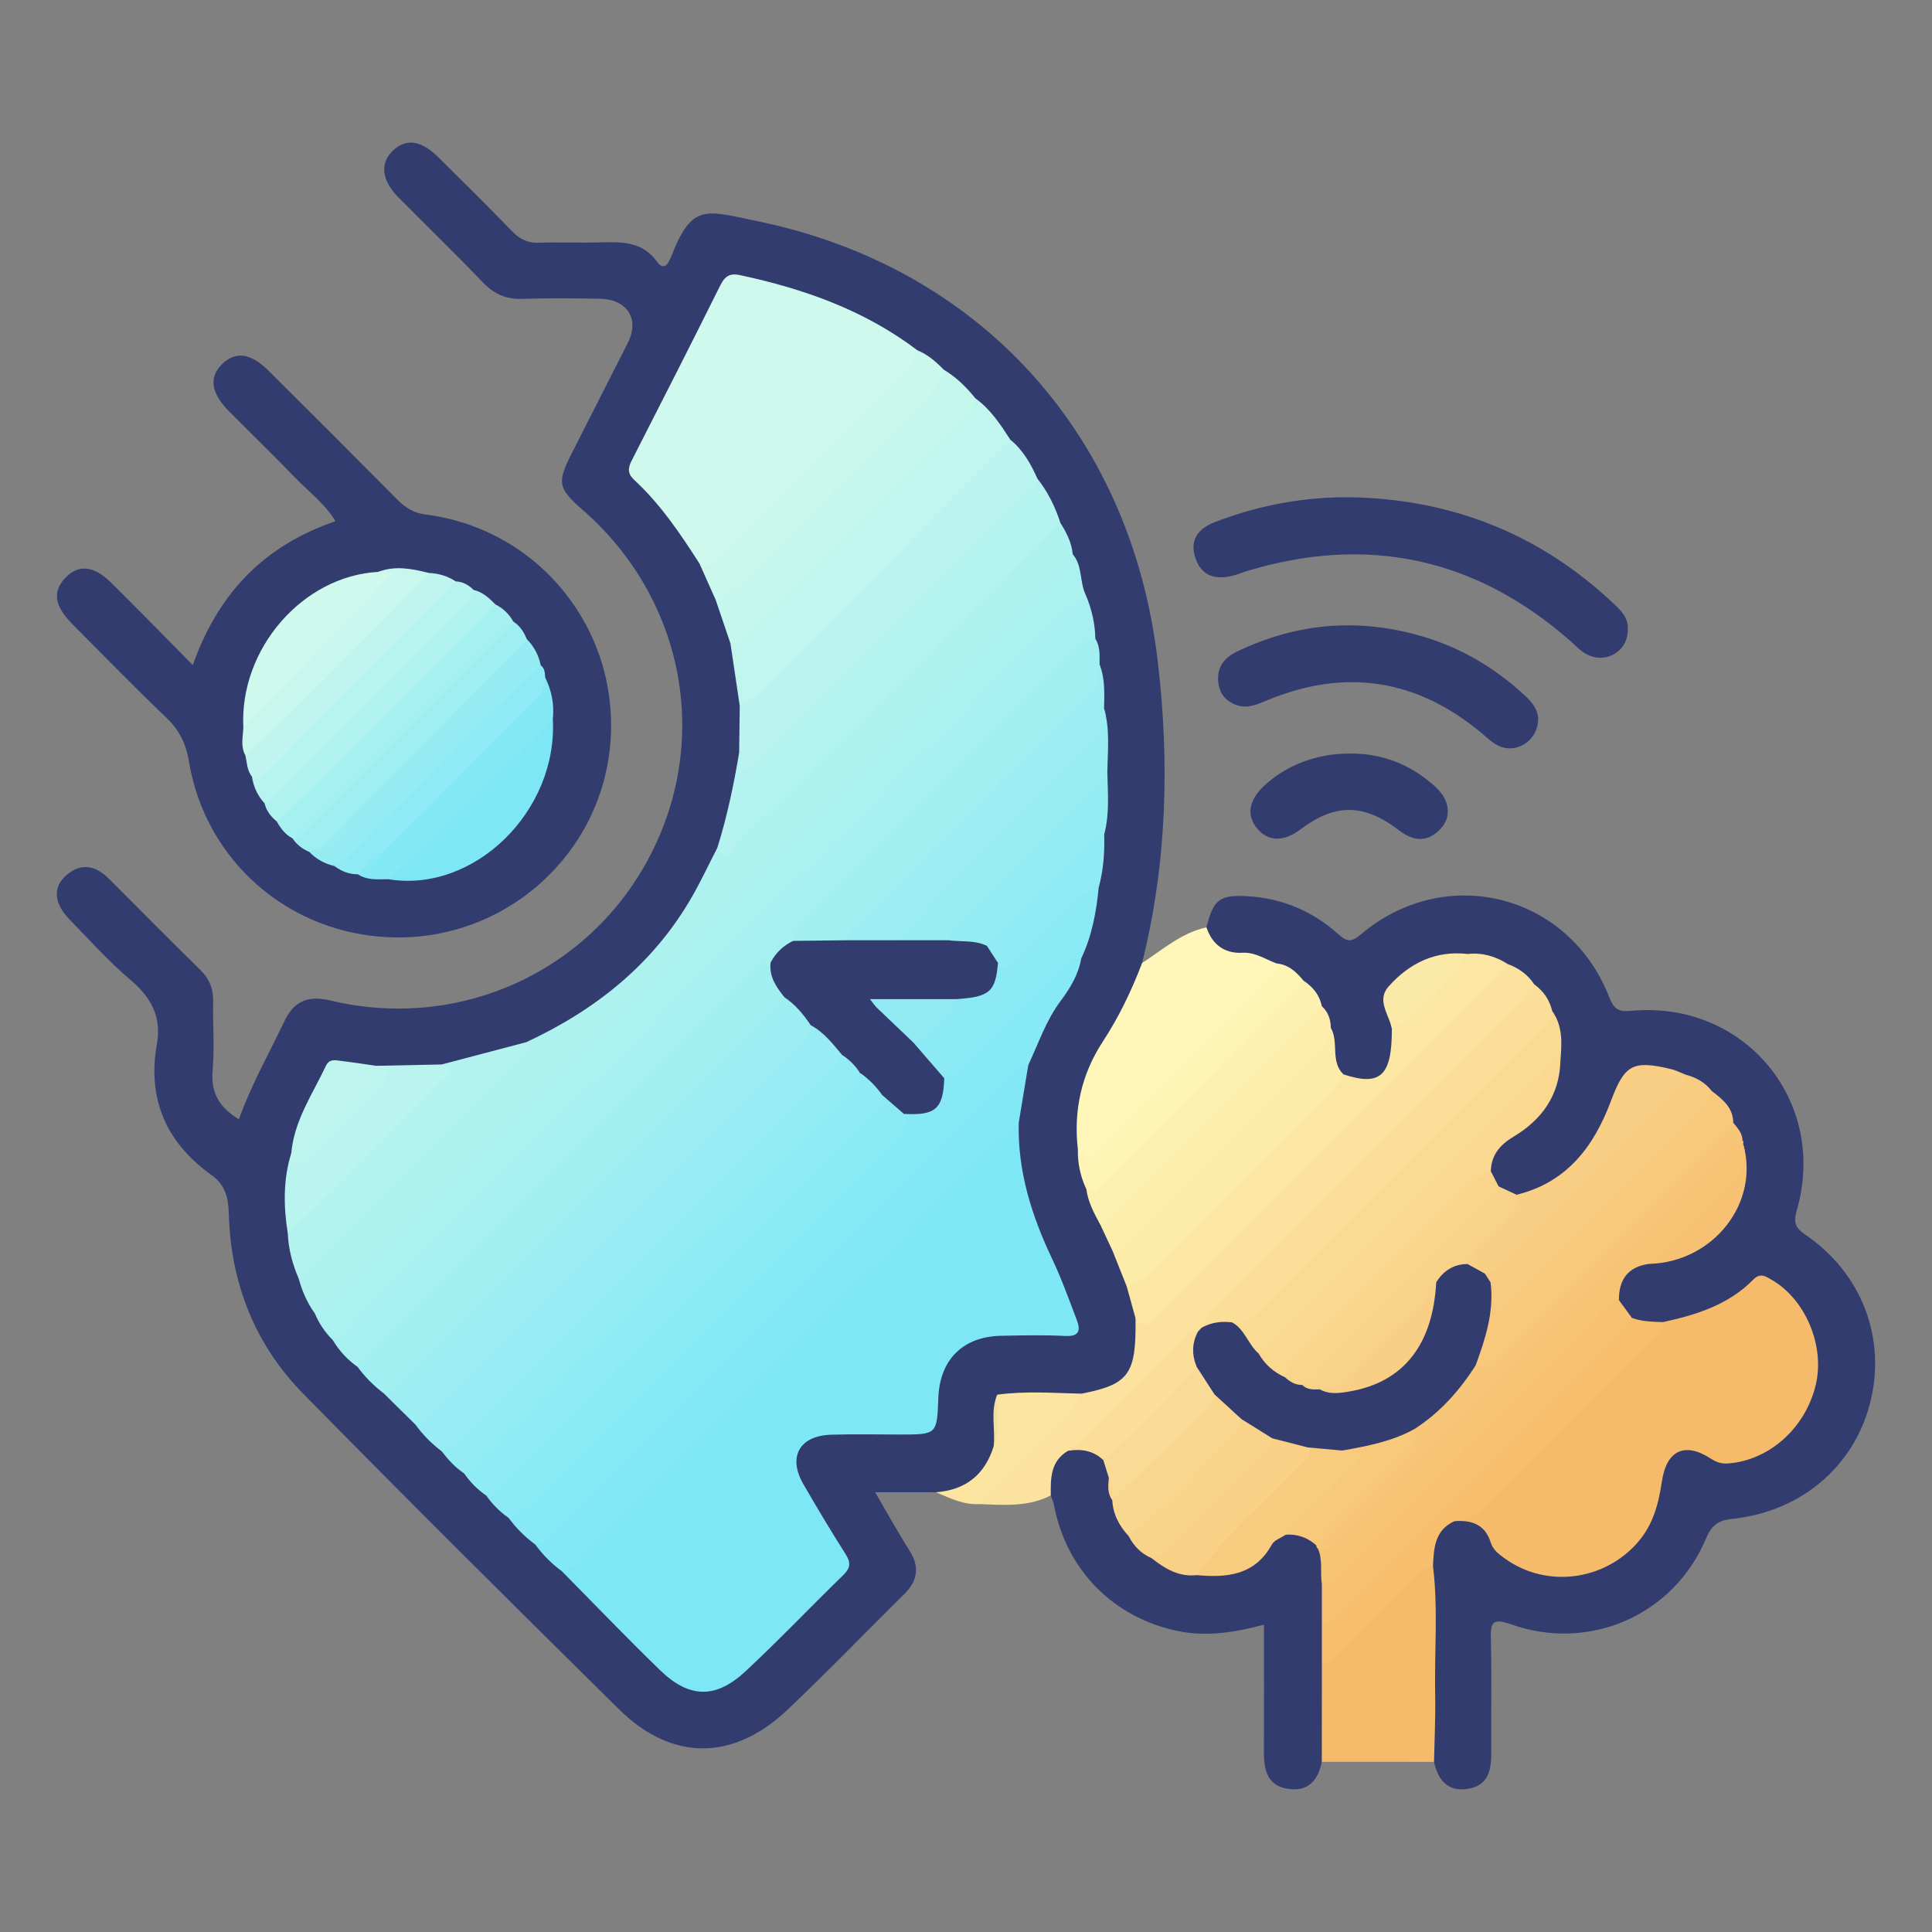 <?xml version="1.0" encoding="utf-8"?>
<!-- Generator: Adobe Illustrator 16.0.2, SVG Export Plug-In . SVG Version: 6.00 Build 0)  -->
<!DOCTYPE svg PUBLIC "-//W3C//DTD SVG 1.1 Tiny//EN" "http://www.w3.org/Graphics/SVG/1.1/DTD/svg11-tiny.dtd">
<svg version="1.1" baseProfile="tiny" id="Layer_1" xmlns="http://www.w3.org/2000/svg" xmlns:xlink="http://www.w3.org/1999/xlink"
	 x="0px" y="0px" width="85px" height="85px" viewBox="0 0 85 85" xml:space="preserve">
<rect x="0" y="0" width="85" height="85" fill="#808080" stroke="none"/>
<g>
	<path fill="#323C6E" d="M41.178,65.654c-0.837,0-1.673,0-2.675,0c0.54,0.923,1.001,1.763,1.513,2.57
		c0.461,0.728,0.352,1.334-0.241,1.918c-1.713,1.691-3.384,3.428-5.132,5.082c-2.394,2.267-5.093,2.268-7.422-0.033
		c-4.653-4.594-9.292-9.205-13.875-13.867c-2.133-2.17-3.197-4.871-3.278-7.918c-0.019-0.704-0.159-1.276-0.743-1.692
		c-2-1.432-2.858-3.337-2.421-5.79c0.207-1.164-0.238-2.025-1.139-2.789c-0.965-0.817-1.817-1.768-2.702-2.678
		c-0.695-0.716-0.751-1.428-0.139-1.955c0.672-0.578,1.307-0.406,1.892,0.182c1.332,1.337,2.659,2.677,4.007,3.998
		c0.404,0.397,0.565,0.841,0.555,1.393C9.36,45.084,9.44,46.098,9.354,47.1c-0.083,0.967,0.283,1.615,1.156,2.146
		c0.535-1.504,1.319-2.876,1.994-4.3c0.438-0.926,1.062-1.16,2.052-0.924c5.682,1.351,11.425-1.287,14.065-6.415
		c2.651-5.15,1.448-11.292-2.969-15.158c-1.104-0.967-1.156-1.204-0.505-2.49c0.82-1.622,1.648-3.241,2.47-4.863
		c0.537-1.057-0.014-1.935-1.242-1.954c-1.139-0.017-2.278-0.031-3.417,0.007c-0.707,0.023-1.229-0.221-1.717-0.729
		c-1.216-1.268-2.479-2.49-3.715-3.738c-0.73-0.737-0.818-1.489-0.258-2.037c0.586-0.573,1.249-0.487,2.031,0.288
		c1.087,1.076,2.176,2.149,3.238,3.249c0.344,0.356,0.697,0.519,1.195,0.499c0.877-0.035,1.757,0.01,2.635-0.016
		c0.96-0.028,1.897-0.057,2.543,0.855c0.217,0.307,0.425,0.229,0.556-0.105c0.011-0.03,0.036-0.055,0.047-0.085
		c0.931-2.407,1.5-2.078,3.836-1.594c9.76,2.022,16.391,9.355,17.577,19.276c0.539,4.503,0.422,8.951-0.68,13.36
		c0.064,1.103-0.479,2.011-1.059,2.846c-1.115,1.612-1.652,3.353-1.541,5.302c-0.037,0.59,0.188,1.127,0.326,1.684
		c0.148,0.538,0.398,1.038,0.598,1.559c0.176,0.428,0.418,0.823,0.58,1.258c0.191,0.533,0.422,1.051,0.637,1.573
		c0.182,0.481,0.314,0.978,0.384,1.487c0.021,0.359,0.037,0.717,0.019,1.074c-0.078,1.443-0.869,2.16-2.668,2.416
		c-1.092,0.086-2.19-0.079-3.274,0.109c-0.638,0.551-0.151,1.297-0.328,1.924C43.475,65.146,42.62,65.785,41.178,65.654z"/>
	<path fill="#323C6E" d="M53.079,40.799c0.308-1.228,0.575-1.44,1.821-1.368c1.514,0.088,2.844,0.659,3.967,1.658
		c0.385,0.343,0.572,0.388,0.998,0.027c3.723-3.156,9.136-1.8,10.924,2.728c0.193,0.492,0.359,0.689,0.952,0.631
		c4.981-0.484,8.685,3.948,7.317,8.746c-0.142,0.498-0.131,0.758,0.36,1.094c2.506,1.705,3.58,4.57,2.86,7.406
		c-0.711,2.797-3.038,4.789-6.074,5.104c-0.646,0.067-0.913,0.309-1.16,0.893c-1.419,3.345-5.121,4.97-8.568,3.745
		c-0.807-0.285-0.904-0.088-0.885,0.657c0.045,1.655,0.006,3.313,0.018,4.974c0.007,0.774-0.123,1.467-1.037,1.609
		c-0.887,0.138-1.303-0.396-1.481-1.188c-0.245-0.451-0.188-0.943-0.196-1.428c-0.037-2.329,0.072-4.66-0.063-6.99
		c-0.086-0.955,0.017-1.83,1.028-2.298c0.774-0.176,1.383,0.017,1.848,0.718c0.988,1.485,2.919,2.028,4.561,1.282
		c1.316-0.598,2.244-1.543,2.467-3.044c0.048-0.32,0.111-0.643,0.199-0.955c0.271-0.958,1.059-1.486,1.93-1.072
		c1.178,0.558,2.152,0.269,3.107-0.379c1.062-0.72,1.631-1.768,1.741-3.029c0.134-1.521-0.521-2.707-1.7-3.635
		c-0.338-0.266-0.64-0.252-0.964,0.02c-1.13,0.945-2.452,1.451-3.894,1.682c-0.479,0.067-0.936,0.012-1.356-0.24
		c-0.36-0.248-0.604-0.58-0.737-0.998c0.082-1.08,0.377-1.437,1.442-1.748c2.74-0.238,4.354-2.176,4.042-4.851
		c-0.031-0.084-0.061-0.17-0.089-0.254c-0.101-0.292-0.249-0.563-0.354-0.854c-0.148-0.545-0.508-0.942-0.92-1.303
		c-0.363-0.334-0.801-0.541-1.257-0.711c-0.338-0.113-0.679-0.213-1.03-0.269c-0.979-0.151-1.379,0.062-1.654,1.011
		c-0.502,1.719-1.528,3.032-2.967,4.055c-0.453,0.323-0.938,0.57-1.523,0.516c-0.363-0.038-0.661-0.217-0.936-0.447
		c-0.229-0.213-0.338-0.488-0.401-0.787c-0.033-0.768,0.362-1.258,0.989-1.648c1.193-0.744,1.965-1.773,2.01-3.24
		c0.02-0.659,0.008-1.314-0.254-1.936c-0.153-0.472-0.403-0.881-0.77-1.218c-0.354-0.392-0.738-0.744-1.252-0.919
		c-0.512-0.217-1.037-0.349-1.597-0.317c-0.761-0.042-1.485,0.073-2.163,0.438c-1.158,0.625-1.289,1.021-0.895,2.762
		c0.063,1.951-0.738,2.625-2.422,2.043c-0.744-0.498-0.521-1.322-0.688-2.018c-0.083-0.36-0.189-0.713-0.363-1.041
		c-0.186-0.439-0.424-0.844-0.796-1.155c-0.366-0.324-0.761-0.6-1.252-0.703c-0.532-0.245-1.114-0.288-1.675-0.424
		C53.611,41.966,52.971,41.706,53.079,40.799z"/>
	<path fill="#323C6E" d="M8.482,29.261c1.121-3.177,3.156-5.265,6.279-6.33c-0.476-0.783-1.187-1.303-1.782-1.921
		c-0.947-0.983-1.929-1.934-2.892-2.903c-0.813-0.816-0.91-1.521-0.302-2.1c0.59-0.563,1.25-0.474,2.034,0.306
		c1.89,1.881,3.777,3.766,5.654,5.66c0.354,0.357,0.717,0.596,1.247,0.663c4.956,0.628,8.51,5.005,8.139,9.989
		c-0.368,4.951-4.594,8.747-9.59,8.616c-4.499-0.117-8.226-3.319-8.958-7.747c-0.129-0.776-0.42-1.372-0.99-1.917
		c-1.412-1.347-2.774-2.745-4.148-4.13c-0.785-0.791-0.87-1.434-0.294-2.028c0.582-0.601,1.249-0.539,2.029,0.235
		C6.08,26.815,7.232,27.997,8.482,29.261z"/>
	<path fill="#323C6E" d="M58.154,77.512c-0.159,0.807-0.594,1.32-1.473,1.193c-0.896-0.128-1.076-0.803-1.074-1.586
		c0.008-1.848,0.002-3.694,0.002-5.641c-1.279,0.344-2.512,0.537-3.758,0.287c-2.851-0.576-4.928-2.68-5.473-5.518
		c-0.029-0.156-0.098-0.305-0.148-0.455c-0.438-0.947-0.27-1.462,0.693-2.12c0.622-0.147,1.203-0.122,1.672,0.394
		c0.19,0.244,0.299,0.523,0.354,0.826c0.046,0.312,0.007,0.633,0.106,0.94c0.029,0.083,0.055,0.167,0.08,0.253
		c0.129,0.52,0.391,0.973,0.7,1.4c0.229,0.428,0.579,0.734,1.001,0.964c0.568,0.397,1.191,0.624,1.893,0.604
		c1.235,0.096,2.332-0.125,3.063-1.269c0.157-0.245,0.457-0.356,0.75-0.425c0.574-0.094,1.062,0.068,1.47,0.484
		c0.07,0.084,0.129,0.18,0.176,0.279c0.252,0.525,0.181,1.094,0.217,1.646c0.009,0.572,0.004,1.145-0.004,1.717
		c0.039,0.596,0.005,1.191,0.005,1.787c0.052,1.041,0.018,2.082,0.019,3.121C58.428,76.789,58.424,77.186,58.154,77.512z"/>
	<path fill="#323C6E" d="M71.617,27.709c0.002,0.974-1.018,1.549-1.874,1.04c-0.247-0.147-0.449-0.371-0.669-0.563
		c-4.184-3.662-8.938-4.664-14.25-3.053c-0.188,0.057-0.366,0.139-0.555,0.188c-0.748,0.193-1.383,0.06-1.666-0.741
		c-0.283-0.798,0.096-1.32,0.832-1.604c2.149-0.832,4.389-1.202,6.687-1.075c4.142,0.229,7.758,1.74,10.796,4.588
		C71.275,26.823,71.654,27.147,71.617,27.709z"/>
	<path fill="#FBE29E" d="M46.999,63.824c-0.783,0.451-0.778,1.21-0.769,1.97c-0.998,0.513-2.07,0.42-3.138,0.38
		c-0.109-0.262,0.056-0.443,0.212-0.602c1.418-1.426,2.795-2.891,4.272-4.256c2.101-0.408,2.421-0.857,2.381-3.324
		c0.592,0.011,0.922-0.411,1.288-0.777c4.667-4.666,9.332-9.334,14.003-13.997c0.317-0.317,0.584-0.71,1.067-0.813
		c0.492,0.179,0.899,0.467,1.191,0.91c0.117,0.567-0.367,0.791-0.665,1.09c-4.228,4.248-8.468,8.482-12.706,12.719
		c-0.414,0.414-0.822,0.829-1.111,1.343c-0.086,0.113-0.19,0.203-0.312,0.275c-0.94,0.546-1.573,1.428-2.344,2.159
		c-0.795,0.758-1.595,1.518-2.317,2.344C47.755,63.586,47.416,63.749,46.999,63.824z"/>
	<path fill="#FEF7B9" d="M53.079,40.799c0.255,0.76,0.792,1.16,1.584,1.118c0.578-0.029,1.013,0.296,1.509,0.473
		c0.258,0.382-0.044,0.619-0.257,0.834c-2.465,2.5-4.947,4.982-7.447,7.446c-0.338,0.333-0.78,0.772-1.046-0.103
		c-0.199-1.709,0.161-3.314,1.096-4.739c0.715-1.093,1.267-2.249,1.729-3.458C51.152,41.781,51.979,41.04,53.079,40.799z"/>
	<path fill="#323C6E" d="M67.672,31.576c0.033,0.986-0.947,1.634-1.768,1.223c-0.282-0.143-0.521-0.383-0.77-0.588
		c-2.842-2.349-5.968-2.812-9.369-1.407c-0.428,0.175-0.842,0.377-1.311,0.232c-0.514-0.16-0.814-0.516-0.859-1.061
		c-0.05-0.633,0.264-1.035,0.816-1.302c2.695-1.3,5.472-1.508,8.329-0.624c1.64,0.507,3.071,1.373,4.331,2.536
		C67.395,30.881,67.645,31.203,67.672,31.576z"/>
	<path fill="#F6BB6A" d="M58.154,77.512c0.002-1.433,0.002-2.865,0.003-4.298c1.278-1.428,2.681-2.733,4.038-4.085
		c0.224-0.222,0.482-0.47,0.851-0.225c0.229,1.865,0.06,3.738,0.095,5.609c0.021,1-0.029,2.002-0.05,3.002
		C61.445,77.516,59.8,77.514,58.154,77.512z"/>
	<path fill="#323C6E" d="M59.328,33.154c1.466-0.027,2.736,0.475,3.814,1.453c0.655,0.595,0.738,1.343,0.215,1.881
		c-0.58,0.593-1.183,0.523-1.818,0.034c-1.537-1.179-2.813-1.176-4.323-0.033c-0.729,0.553-1.415,0.543-1.897-0.027
		c-0.487-0.579-0.387-1.241,0.287-1.879C56.561,33.678,57.912,33.159,59.328,33.154z"/>
	<path fill="#FBE5A1" d="M47.578,61.316c-0.523,1.07-1.521,1.721-2.293,2.566c-0.713,0.781-1.46,1.528-2.191,2.29
		c-0.699,0.048-1.301-0.26-1.916-0.519c1.305-0.096,2.149-0.771,2.539-2.018c0.189-0.75-0.097-1.531,0.157-2.275
		C45.105,61.193,46.343,61.286,47.578,61.316z"/>
	<path fill="#7EE7F6" d="M44.82,49.396c-0.053,2.131,0.568,4.09,1.47,5.99c0.416,0.877,0.746,1.797,1.09,2.703
		c0.17,0.449,0.095,0.717-0.506,0.688c-0.94-0.047-1.886-0.027-2.825-0.008c-1.688,0.033-2.706,1.053-2.767,2.742
		c-0.058,1.602-0.058,1.602-1.692,1.602c-1.006,0-2.015-0.023-3.021,0.008c-1.395,0.043-1.917,0.971-1.227,2.17
		c0.6,1.04,1.218,2.07,1.861,3.085c0.234,0.367,0.221,0.606-0.098,0.917c-1.443,1.404-2.833,2.866-4.306,4.238
		c-1.314,1.224-2.484,1.191-3.769-0.059c-1.466-1.423-2.881-2.898-4.318-4.353c2.363-2.412,4.769-4.782,7.155-7.173
		c3.949-3.955,7.9-7.907,11.859-11.852C44.034,49.794,44.268,49.33,44.82,49.396z"/>
	<path fill="#CEF9EC" d="M30.775,24.796c-0.843-1.313-1.711-2.607-2.865-3.674c-0.294-0.272-0.298-0.508-0.123-0.851
		c1.316-2.573,2.625-5.149,3.913-7.736c0.195-0.393,0.431-0.521,0.842-0.434c2.818,0.603,5.491,1.544,7.816,3.309
		c0.269,0.425-0.065,0.676-0.301,0.914c-2.762,2.787-5.536,5.563-8.327,8.324C31.476,24.902,31.175,25.29,30.775,24.796z"/>
	<path fill="#ABF1F0" d="M47.195,24.385c0.441,0.512,0.295,1.211,0.568,1.775c-0.119,0.434-0.463,0.7-0.759,0.997
		C36.634,37.53,26.264,47.902,15.882,58.266c-0.332,0.332-0.574,0.924-1.241,0.692c-0.34-0.342-0.609-0.731-0.792-1.179
		c0.073-0.42,0.397-0.661,0.67-0.936c10.42-10.424,20.843-20.846,31.267-31.267C46.223,25.141,46.676,24.723,47.195,24.385z"/>
	<path fill="#A6F0F1" d="M14.641,58.958c0.474-0.062,0.692-0.464,0.982-0.753c10.429-10.419,20.85-20.843,31.275-31.264
		c0.273-0.274,0.576-0.521,0.865-0.781c0.264,0.622,0.416,1.268,0.428,1.944c-4.033,4.069-8.102,8.105-12.146,12.162
		c-0.366,0.366-0.749,0.718-1.026,1.162c-0.319,0.392-0.675,0.75-1.07,1.067c-0.447,0.279-0.798,0.666-1.166,1.032
		C27.49,48.82,22.201,54.116,16.899,59.396c-0.322,0.322-0.556,0.844-1.163,0.744C15.286,59.825,14.922,59.43,14.641,58.958z"/>
	<path fill="#AEF2F0" d="M47.195,24.385c-0.111,0.706-0.807,0.885-1.223,1.303C35.562,36.134,25.13,46.559,14.701,56.984
		c-0.275,0.274-0.568,0.531-0.853,0.797c-0.333-0.463-0.556-0.977-0.705-1.522c0.128-0.389,0.446-0.629,0.718-0.901
		c2.79-2.795,5.585-5.582,8.372-8.381c0.338-0.338,0.747-0.629,0.904-1.117c3.07-1.426,5.618-3.45,7.32-6.428
		c0.399-0.699,0.741-1.431,1.11-2.148c0.557-0.024,0.831-0.472,1.167-0.807c4.279-4.269,8.547-8.547,12.833-12.81
		c0.297-0.295,0.515-0.794,1.091-0.653C46.924,23.435,47.148,23.875,47.195,24.385z"/>
	<path fill="#87E9F5" d="M47.57,42.168c-0.123,0.713-0.488,1.309-0.911,1.875c-0.64,0.855-0.97,1.863-1.418,2.813
		c-2.648,2.72-5.357,5.379-8.038,8.065c-4.124,4.134-8.253,8.265-12.395,12.382c-0.334,0.332-0.595,0.918-1.262,0.646
		c-0.452-0.331-0.843-0.723-1.173-1.174c3.092-3.145,6.232-6.242,9.347-9.365c2.36-2.367,4.72-4.732,7.095-7.088
		c0.419-0.413,0.782-0.85,0.991-1.404c0.855-0.141,1.509-0.502,1.621-1.466c1.676-1.581,3.264-3.252,4.918-4.855
		C46.67,42.281,46.979,41.781,47.57,42.168z"/>
	<path fill="#82E8F5" d="M23.547,67.949c0.488-0.018,0.714-0.42,1.003-0.708c6.566-6.558,13.125-13.12,19.691-19.677
		c0.288-0.287,0.511-0.694,1-0.709c-0.14,0.848-0.279,1.694-0.421,2.541c-0.264,0.238-0.537,0.467-0.789,0.717
		c-6.104,6.101-12.206,12.205-18.313,18.305c-0.29,0.289-0.517,0.688-1.005,0.703C24.263,68.791,23.874,68.4,23.547,67.949z"/>
	<path fill="#A2EFF1" d="M15.736,60.141c0.292-0.257,0.599-0.496,0.873-0.771c5.433-5.427,10.859-10.858,16.294-16.281
		c0.29-0.289,0.511-0.697,0.997-0.725c0.345,0.454,0.501,0.996,0.714,1.511c-0.019,0.479-0.381,0.736-0.673,1.029
		c-5.275,5.283-10.553,10.566-15.842,15.836c-0.317,0.314-0.583,0.845-1.202,0.574C16.457,60.977,16.063,60.591,15.736,60.141z"/>
	<path fill="#97EDF3" d="M19.438,63.854c-0.445-0.334-0.834-0.726-1.161-1.178c0.117-0.479,0.521-0.734,0.836-1.05
		c4.688-4.698,9.382-9.39,14.075-14.082c0.827-0.827,1.656-1.653,2.47-2.494c0.791,0.149,1.199,0.709,1.493,1.394
		c-0.038,0.471-0.4,0.727-0.693,1.021c-5.211,5.218-10.425,10.435-15.648,15.642C20.437,63.479,20.108,63.996,19.438,63.854z"/>
	<path fill="#9CEEF2" d="M35.669,45.109c0.004,0.334-0.238,0.52-0.443,0.725c-5.519,5.52-11.038,11.039-16.56,16.557
		c-0.113,0.111-0.258,0.191-0.388,0.287c-0.46-0.453-0.92-0.908-1.38-1.361c0.327-0.002,0.527-0.219,0.735-0.426
		c5.536-5.537,11.073-11.074,16.606-16.613c0.112-0.111,0.185-0.262,0.276-0.396C35.199,44.009,35.562,44.439,35.669,45.109z"/>
	<path fill="#B4F3EF" d="M46.656,23.012c-0.295,0.251-0.605,0.484-0.879,0.756c-4.453,4.447-8.898,8.902-13.372,13.33
		c-0.153,0.152-0.379,1.035-0.84,0.184c0.424-1.359,0.718-2.75,0.951-4.153c0.25,0.257,0.481,0.397,0.795,0.047
		c0.39-0.433,0.82-0.829,1.233-1.242c3.254-3.254,6.506-6.509,9.764-9.76c0.412-0.41,0.793-0.858,1.33-1.121
		C46.104,21.641,46.428,22.302,46.656,23.012z"/>
	<path fill="#8BEAF4" d="M39.769,49.01c0.289,0.393,0.045,0.639-0.223,0.905c-5.483,5.476-10.961,10.956-16.439,16.437
		c-0.207,0.205-0.402,0.43-0.732,0.426c-0.385-0.266-0.709-0.592-0.976-0.975c0.117-0.478,0.52-0.732,0.835-1.049
		c5.039-5.048,10.082-10.092,15.13-15.131c0.481-0.48,0.924-0.998,1.431-1.453C39.295,48.247,39.696,48.438,39.769,49.01z"/>
	<path fill="#B9F4EF" d="M45.639,21.054c-0.123,0.567-0.671,0.762-1.022,1.118c-3.732,3.765-7.485,7.508-11.24,11.25
		c-0.19,0.19-0.346,0.572-0.686,0.42c-0.265-0.118-0.101-0.474-0.172-0.714c0.009-0.696,0.018-1.393,0.027-2.088
		c0.438-0.612,1.042-1.061,1.565-1.588c3.084-3.104,6.183-6.194,9.281-9.286c0.316-0.316,0.59-0.699,1.063-0.819
		C45.009,19.804,45.354,20.408,45.639,21.054z"/>
	<path fill="#C0F6EE" d="M44.452,19.348c-3.08,3.106-6.146,6.225-9.248,9.308c-0.842,0.838-1.543,1.848-2.66,2.385
		c-0.136-0.91-0.271-1.82-0.407-2.729c3.57-3.617,7.179-7.196,10.773-10.789C43.576,18.002,44.016,18.673,44.452,19.348z"/>
	<path fill="#8FEBF4" d="M38.81,48.178c0,0.366-0.257,0.579-0.487,0.809c-5.488,5.486-10.975,10.977-16.466,16.461
		c-0.135,0.136-0.304,0.238-0.458,0.355c-0.387-0.264-0.711-0.592-0.978-0.977c0.118-0.479,0.522-0.733,0.838-1.049
		c4.682-4.692,9.372-9.379,14.06-14.066c0.827-0.827,1.656-1.65,2.463-2.499C38.406,47.232,38.721,47.585,38.81,48.178z"/>
	<path fill="#FCE6A3" d="M66.318,42.404c-2.102,2.122-4.196,4.25-6.305,6.366c-3.025,3.037-6.062,6.064-9.096,9.096
		c-0.281,0.281-0.555,0.742-0.96,0.127c-0.127-0.459-0.254-0.918-0.381-1.376c2.854-2.619,5.506-5.447,8.28-8.147
		c0.412-0.402,0.701-0.935,1.238-1.207c1.635,0.543,2.143,0.076,2.141-1.969c1.089-1.13,2.201-2.234,3.33-3.323
		C65.204,41.9,65.783,42.067,66.318,42.404z"/>
	<path fill="#93ECF3" d="M37.833,47.201c-0.001,0.324-0.208,0.529-0.417,0.738C31.857,53.496,26.3,59.055,20.74,64.607
		c-0.089,0.09-0.211,0.146-0.319,0.219c-0.389-0.264-0.705-0.598-0.982-0.973c0.358-0.158,0.678-0.365,0.96-0.646
		c5.412-5.421,10.829-10.834,16.241-16.254c0.158-0.157,0.276-0.354,0.413-0.533C37.542,46.45,37.804,46.709,37.833,47.201z"/>
	<path fill="#A2EFF2" d="M34.889,41.401c-0.007-0.416,0.319-0.621,0.566-0.869c3.952-3.957,7.906-7.912,11.863-11.864
		c0.25-0.249,0.459-0.566,0.873-0.564c0.224,0.352,0.182,0.747,0.185,1.134c0.207,0.621,0.022,1.067-0.456,1.541
		c-3.503,3.469-7.025,6.92-10.446,10.472c-0.137,0.142-0.274,0.276-0.47,0.334C36.287,41.666,35.56,41.847,34.889,41.401z"/>
	<path fill="#C6F7ED" d="M42.91,17.522c-0.002,0.407-0.307,0.626-0.555,0.875c-3.116,3.118-6.232,6.235-9.351,9.349
		c-0.247,0.247-0.455,0.566-0.867,0.564c-0.217-0.641-0.434-1.281-0.651-1.922c1.372-1.37,2.757-2.726,4.118-4.106
		c1.975-2.003,4.024-3.935,5.921-6.015C42.071,16.593,42.515,17.031,42.91,17.522z"/>
	<path fill="#9DEEF2" d="M37.232,41.372c-0.001-0.332,0.24-0.516,0.445-0.72c3.441-3.434,6.872-6.878,10.342-10.281
		c0.381-0.373,0.299-0.739,0.356-1.133c0.253,0.627,0.211,1.285,0.199,1.94c0.231,0.737-0.021,1.295-0.558,1.826
		c-2.656,2.625-5.289,5.275-7.931,7.913c-0.274,0.275-0.535,0.574-0.936,0.679C38.497,41.643,37.824,41.854,37.232,41.372z"/>
	<path fill="#B3F3EF" d="M23.137,45.857c0.368,0.254,0.095,0.445-0.077,0.617c-3.218,3.217-6.439,6.432-9.662,9.644
		c-0.066,0.063-0.169,0.094-0.254,0.14c-0.276-0.636-0.451-1.294-0.483-1.988c0.168-0.438,0.499-0.754,0.822-1.074
		c1.773-1.771,3.545-3.539,5.313-5.316c0.291-0.292,0.67-0.545,0.622-1.045C20.656,46.508,21.896,46.184,23.137,45.857z"/>
	<path fill="#FCEBA9" d="M59.098,47.262c-0.168,0.393-0.428,0.715-0.73,1.018c-2.484,2.474-4.96,4.955-7.438,7.432
		c-0.392,0.391-0.808,0.743-1.351,0.906c-0.208-0.521-0.415-1.04-0.622-1.563c2.508-2.607,5.107-5.123,7.652-7.695
		c0.679-0.687,1.395-1.338,1.94-2.141C58.916,45.85,58.52,46.688,59.098,47.262z"/>
	<path fill="#CAF8EC" d="M41.525,16.268c-0.083,0.511-0.425,0.852-0.771,1.198c-2.701,2.695-5.399,5.392-8.092,8.094
		c-0.347,0.349-0.711,0.657-1.176,0.83c-0.237-0.532-0.474-1.063-0.711-1.593c0.339,0.203,0.528-0.027,0.74-0.24
		c2.825-2.83,5.652-5.657,8.48-8.483c0.187-0.187,0.367-0.373,0.363-0.662C40.821,15.596,41.184,15.917,41.525,16.268z"/>
	<path fill="#FDEEAD" d="M58.55,45.218c-0.011,0.37-0.136,0.675-0.409,0.947c-2.851,2.835-5.688,5.678-8.529,8.521
		c-0.186,0.187-0.364,0.375-0.654,0.369c-0.184-0.393-0.368-0.785-0.551-1.179c0.074-0.416,0.396-0.657,0.668-0.931
		c2.629-2.635,5.261-5.268,7.896-7.895c0.338-0.337,0.645-0.742,1.182-0.787C58.432,44.521,58.546,44.846,58.55,45.218z"/>
	<path fill="#98EDF3" d="M39.379,41.372c2.835-2.861,5.659-5.734,8.516-8.575c0.477-0.474,0.746-0.956,0.681-1.619
		c0.267,0.922,0.155,1.863,0.143,2.799c-0.104,0.295-0.091,0.613-0.36,0.872c-2.25,2.159-4.455,4.363-6.616,6.612
		c-0.066,0.069-0.169,0.095-0.262,0.129C40.764,41.655,40.034,41.867,39.379,41.372z"/>
	<path fill="#8CEAF4" d="M47.57,42.168c-0.494-0.072-0.758,0.281-1.053,0.576c-1.373,1.372-2.742,2.747-4.12,4.111
		c-0.246,0.244-0.443,0.576-0.854,0.584c-0.673-0.35-1.277-0.762-1.425-1.584c0.714-0.639,1.336-1.369,2.01-2.047
		c0.877-0.093,1.456-0.537,1.667-1.414c0.296-0.021,0.531-0.094,0.763-0.34c0.814-0.875,1.662-1.723,2.535-2.541
		c0.334-0.312,0.665-0.755,1.245-0.469C48.236,40.124,48.039,41.18,47.57,42.168z"/>
	<path fill="#FDF1B1" d="M58.152,44.264c-2.965,2.94-5.93,5.883-8.896,8.82c-0.275,0.271-0.566,0.527-0.852,0.792
		c-0.264-0.493-0.533-0.983-0.607-1.551c1.26-0.974,2.293-2.181,3.422-3.29c1.752-1.721,3.477-3.473,5.219-5.204
		c0.27-0.269,0.494-0.608,0.908-0.69C57.754,43.414,58.055,43.768,58.152,44.264z"/>
	<path fill="#FEF4B5" d="M57.346,43.141c-1.793,1.826-3.584,3.657-5.383,5.479c-1.117,1.133-2.242,2.255-3.376,3.372
		c-0.21,0.205-0.372,0.589-0.789,0.333c-0.264-0.556-0.39-1.14-0.376-1.755c0.193,0.199,0.34,0.5,0.684,0.156
		c2.662-2.689,5.332-5.371,7.996-8.06c0.058-0.059,0.049-0.183,0.07-0.277C56.691,42.437,57.034,42.764,57.346,43.141z"/>
	<path fill="#B9F4EF" d="M19.417,46.833c0.786,0.292,0.153,0.579-0.04,0.774c-1.733,1.762-3.485,3.506-5.237,5.25
		c-0.482,0.48-0.985,0.94-1.479,1.412c-0.186-1.189-0.21-2.373,0.154-3.537c0.359,0.187,0.6-0.004,0.84-0.246
		c0.88-0.889,1.752-1.786,2.659-2.646c0.313-0.297,0.287-0.604,0.228-0.949C17.5,46.87,18.458,46.852,19.417,46.833z"/>
	<path fill="#94ECF3" d="M41.723,41.372c-0.001-0.331,0.239-0.515,0.443-0.717c2.04-2.023,4.074-4.053,6.133-6.054
		c0.2-0.194,0.208-0.467,0.419-0.623c0.021,0.915,0.103,1.832-0.138,2.733c-1.521,1.56-3.104,3.06-4.602,4.644
		c-0.181,0.191-0.36,0.377-0.647,0.396C42.787,41.656,42.192,41.778,41.723,41.372z"/>
	<path fill="#90EBF4" d="M43.418,41.612c1.477-1.497,2.952-2.995,4.43-4.492c0.202-0.208,0.397-0.436,0.732-0.411
		c0.025,0.79-0.033,1.57-0.24,2.335c-0.63,0.072-1,0.535-1.406,0.94c-0.771,0.77-1.543,1.54-2.313,2.314
		c-0.227,0.227-0.434,0.536-0.715,0.064C43.521,42.258,43.398,41.981,43.418,41.612z"/>
	<path fill="#BEF5EE" d="M16.542,46.891c0.434,0.193,0.714,0.365,0.203,0.85c-1.123,1.059-2.197,2.172-3.286,3.267
		c-0.453,0.456-0.639,0.315-0.644-0.272c0.125-1.432,0.934-2.594,1.523-3.842c0.153-0.324,0.42-0.248,0.667-0.218
		C15.518,46.736,16.029,46.816,16.542,46.891z"/>
	<path fill="#F2E0A3" d="M43.874,61.363c-0.08,0.755,0.181,1.535-0.157,2.273C43.805,62.881,43.559,62.104,43.874,61.363z"/>
	<path fill="#F6BB6A" d="M73.16,58.167c1.477-0.317,2.895-0.765,3.988-1.88c0.287-0.291,0.516-0.143,0.773,0.004
		c1.506,0.854,2.376,2.909,1.965,4.637c-0.457,1.913-2.066,3.34-3.887,3.459c-0.271,0.016-0.482-0.056-0.721-0.209
		c-1.151-0.75-1.959-0.378-2.163,1.006c-0.146,0.98-0.384,1.897-1.06,2.672c-1.479,1.697-4.011,2.021-5.826,0.727
		c-0.269-0.191-0.539-0.387-0.64-0.71c-0.249-0.808-0.846-1.003-1.599-0.949C67.396,64.365,70.043,61.021,73.16,58.167z"/>
	<path fill="#FBDF99" d="M52.868,58.418c0.123-0.498,0.478-0.831,0.821-1.176c4.354-4.352,8.707-8.703,13.057-13.059
		c0.271-0.272,0.51-0.58,0.764-0.869c0.4,0.293,0.665,0.68,0.78,1.164c0.204,0.459-0.104,0.74-0.374,1.01
		c-4.116,4.131-8.241,8.255-12.368,12.377c-0.392,0.394-0.851,0.576-1.396,0.564C53.725,58.384,53.294,58.633,52.868,58.418z"/>
	<path fill="#F7C476" d="M58.157,69.693c-0.083-0.516,0.049-1.057-0.173-1.557c1.574-1.363,2.984-2.893,4.459-4.359
		c4.35-4.334,8.683-8.686,13.035-13.016c0.313-0.31,0.558-0.867,1.186-0.588c0.042,0.043,0.052,0.092,0.025,0.146
		c0.242,0.889,0.033,1.572-0.713,2.199c-0.906,0.765-1.718,1.647-2.529,2.521c-0.248,0.266-0.5,0.494-0.867,0.563
		c-0.938,0.117-1.359,0.672-1.354,1.594c-3.998,4.041-8.028,8.049-12.057,12.061C58.9,69.527,58.613,69.831,58.157,69.693z"/>
	<path fill="#FADB94" d="M54.214,58.182c0.496,0.067,0.851-0.148,1.195-0.496c4.122-4.142,8.258-8.27,12.389-12.401
		c0.229-0.228,0.49-0.437,0.492-0.804c0.476,0.666,0.424,1.422,0.362,2.18c-2.656,2.771-5.416,5.439-8.118,8.168
		c-1.374,1.386-2.757,2.764-4.144,4.138c-0.295,0.292-0.548,0.66-1.022,0.693C54.732,59.361,54.432,58.805,54.214,58.182z"/>
	<path fill="#F6BE6D" d="M73.16,58.167c-0.003,0.455-0.371,0.669-0.639,0.938c-2.205,2.213-4.42,4.416-6.621,6.631
		c-0.547,0.552-1.063,1.125-1.906,1.187c-0.875,0.394-0.913,1.188-0.948,1.981c-0.407,0.004-0.624,0.311-0.874,0.558
		c-1.056,1.052-2.105,2.11-3.164,3.158c-0.246,0.243-0.441,0.577-0.851,0.595c0-0.586,0-1.172,0-1.758
		c0.913-1.061,1.946-2.002,2.933-2.992c3.232-3.248,6.477-6.486,9.723-9.721c0.293-0.293,0.535-0.667,0.981-0.766
		C72.234,58.148,72.697,58.148,73.16,58.167z"/>
	<path fill="#F7C172" d="M71.794,57.979c-0.211,0.244-0.407,0.504-0.634,0.731c-4.023,4.028-8.051,8.058-12.082,12.079
		c-0.268,0.268-0.475,0.641-0.921,0.667c0-0.587,0-1.175,0-1.763c0.46-0.189,0.802-0.531,1.146-0.877
		c3.637-3.643,7.275-7.281,10.92-10.916c0.289-0.287,0.514-0.689,1.002-0.703C71.415,57.458,71.605,57.718,71.794,57.979z"/>
	<path fill="#FAD890" d="M55.377,59.551c0.268-0.232,0.551-0.447,0.801-0.697c3.852-3.845,7.696-7.695,11.551-11.539
		c0.268-0.268,0.476-0.637,0.924-0.654c-0.035,1.52-0.814,2.602-2.065,3.349c-0.606,0.363-0.974,0.808-0.998,1.517
		c-0.903,1.014-1.926,1.91-2.877,2.875c-2.044,2.08-4.131,4.117-6.168,6.205C55.827,60.615,55.455,60.245,55.377,59.551z"/>
	<path fill="#F8C97B" d="M75.314,48.003c0.468,0.36,0.94,0.72,0.941,1.396c-0.083,0.371-0.357,0.608-0.607,0.86
		c-3.074,3.075-6.148,6.152-9.227,9.226c-0.3,0.299-0.609,0.584-0.996,0.771c-0.322,0.155-0.568,0.142-0.625-0.289
		c0.311-1.112,0.49-2.248,0.592-3.396c0.137-0.223,0.297-0.245,0.438-0.02c0.163,0.266,0.126,0.561,0.065,0.84
		C69.043,54.273,72.148,51.107,75.314,48.003z"/>
	<path fill="#F7C678" d="M64.928,60.066c0.654,0.168,0.938-0.369,1.288-0.717c3.093-3.07,6.167-6.156,9.251-9.233
		c0.251-0.251,0.525-0.479,0.79-0.72c0.188,0.231,0.396,0.455,0.407,0.777c-0.486,0.023-0.708,0.434-0.997,0.723
		c-5.526,5.516-11.046,11.039-16.569,16.556c-0.313,0.312-0.563,0.75-1.111,0.685c-0.053-0.037-0.077-0.089-0.076-0.152
		c-0.141-0.484,0.268-0.689,0.518-0.949c0.92-0.951,1.869-1.872,2.799-2.814c0.408-0.414,0.822-0.828,0.916-1.445
		C63.191,62,63.879,60.848,64.928,60.066z"/>
	<path fill="#F8CC80" d="M75.314,48.003c-0.074,0.175-0.104,0.394-0.229,0.517c-3.041,3.058-6.093,6.104-9.171,9.18
		c-0.376-0.396,0.026-0.94-0.336-1.276c-0.216-0.06-0.312-0.192-0.267-0.418c2.754-2.688,5.451-5.435,8.176-8.149
		c0.207-0.205,0.389-0.438,0.646-0.584C74.604,47.395,75.012,47.611,75.314,48.003z"/>
	<path fill="#F9CF85" d="M74.135,47.27c0,0.332-0.244,0.515-0.449,0.717c-2.518,2.521-5.035,5.039-7.556,7.558
		c-0.228,0.226-0.429,0.498-0.799,0.494c-0.374,0.083-0.603-0.147-0.831-0.384c-0.163-0.508,0.229-0.758,0.501-1.053
		c0.604-0.654,1.33-1.205,1.722-2.039c2.207-0.535,3.398-2.117,4.145-4.106c0.599-1.604,0.951-1.83,2.642-1.423
		C73.723,47.084,73.928,47.188,74.135,47.27z"/>
	<path fill="#F9D58C" d="M56.539,60.596c0.005-0.443,0.339-0.68,0.609-0.949c2.445-2.451,4.896-4.896,7.34-7.349
		c0.324-0.325,0.666-0.606,1.1-0.774c0.114,0.226,0.229,0.447,0.344,0.672c0.256,0.441-0.123,0.662-0.352,0.894
		c-2.537,2.597-5.155,5.108-7.666,7.729c-0.163,0.172-0.357,0.277-0.596,0.298C56.95,61.105,56.604,61.059,56.539,60.596z"/>
	<path fill="#F8D289" d="M57.299,60.934c0.551-0.093,0.719-0.623,1.051-0.949c2.34-2.299,4.649-4.625,6.965-6.948
		c0.244-0.246,0.58-0.437,0.617-0.841c0.264,0.123,0.527,0.244,0.791,0.367c0.248,0.556-0.229,0.793-0.492,1.125
		c-0.528,0.664-1.367,1.063-1.662,1.93c-0.34,0.404-0.969,0.451-1.207,0.98c-0.174,0.504-0.486,0.887-0.891,1.243
		c-0.974,0.861-1.91,1.771-2.752,2.761c-0.469,0.553-0.979,0.821-1.684,0.754C57.736,61.307,57.385,61.35,57.299,60.934z"/>
	<path fill="#FBE9A7" d="M64.566,41.97c-0.864,1.352-1.969,2.467-3.328,3.323c-0.09-0.634-0.715-1.262-0.133-1.906
		C62.021,42.366,63.157,41.813,64.566,41.97z"/>
	<path fill="#F6C172" d="M72.58,55.605c1.273-1.279,2.531-2.574,3.828-3.83c0.464-0.448,0.154-0.979,0.281-1.455
		C77.439,52.898,75.398,55.521,72.58,55.605z"/>
	<path fill="#7DE7F6" d="M24.322,31.629c0.228,4.071-3.479,7.679-7.245,7.052c0.061-0.35,0.338-0.545,0.564-0.772
		c1.903-1.912,3.809-3.822,5.726-5.721C23.63,31.929,23.845,31.542,24.322,31.629z"/>
	<path fill="#A7F0F1" d="M12.869,36.884c-0.317-0.165-0.521-0.436-0.689-0.739c0.101-0.366,0.394-0.587,0.643-0.837
		c2.68-2.684,5.362-5.366,8.046-8.045c0.272-0.271,0.514-0.594,0.93-0.67c0.339,0.169,0.6,0.42,0.782,0.752
		c0.109,0.395-0.191,0.598-0.409,0.818c-2.77,2.786-5.546,5.565-8.335,8.332C13.584,36.744,13.348,37.151,12.869,36.884z"/>
	<path fill="#CEF9EC" d="M10.706,32.012c-0.179-3.458,2.604-6.67,5.938-6.852c0.305-0.042,0.695-0.264,0.867,0.111
		c0.127,0.278-0.191,0.524-0.394,0.728c-1.878,1.895-3.763,3.782-5.66,5.659C11.255,31.857,11.053,32.099,10.706,32.012z"/>
	<path fill="#96ECF3" d="M23.173,28.112c0.32,0.325,0.526,0.711,0.617,1.158c-0.085,0.374-0.382,0.592-0.631,0.841
		c-2.443,2.449-4.888,4.898-7.342,7.336c-0.305,0.303-0.554,0.748-1.105,0.653c-0.429-0.096-0.797-0.301-1.102-0.618
		c2.963-3.042,5.997-6.016,8.995-9.022C22.763,28.3,22.929,28.138,23.173,28.112z"/>
	<path fill="#BFF5EE" d="M18.874,25.209c0.425,0.017,0.817,0.135,1.174,0.368c0.117,0.439-0.235,0.644-0.471,0.881
		c-2.463,2.48-4.931,4.956-7.42,7.41c-0.266,0.262-0.541,0.846-1.073,0.298c-0.224-0.275-0.214-0.624-0.293-0.944
		c0.11-0.318,0.353-0.534,0.581-0.763c2.19-2.19,4.382-4.38,6.569-6.573C18.217,25.608,18.511,25.364,18.874,25.209z"/>
	<path fill="#9FEFF2" d="M23.173,28.112c-2.509,2.541-5.003,5.098-7.538,7.614c-0.631,0.626-1.114,1.447-2.026,1.756
		c-0.303-0.13-0.557-0.321-0.74-0.599c0.297,0.012,0.462-0.201,0.643-0.382c2.949-2.948,5.897-5.896,8.842-8.846
		c0.089-0.089,0.152-0.207,0.226-0.311C22.872,27.527,23.048,27.801,23.173,28.112z"/>
	<path fill="#AFF2F0" d="M21.798,26.592c-3.164,3.227-6.296,6.485-9.619,9.552c-0.258-0.215-0.463-0.466-0.54-0.803
		c0.037-0.24,0.193-0.408,0.354-0.569c2.947-2.939,5.866-5.906,8.84-8.819C21.237,26.043,21.519,26.314,21.798,26.592z"/>
	<path fill="#B7F4EF" d="M20.833,25.953c0.004,0.288-0.173,0.474-0.359,0.661c-2.864,2.858-5.726,5.718-8.589,8.575
		c-0.067,0.066-0.163,0.103-0.246,0.153c-0.305-0.335-0.488-0.727-0.555-1.175c0.232,0.143,0.404,0.074,0.589-0.114
		c2.788-2.828,5.582-5.651,8.375-8.475C20.363,25.592,20.617,25.733,20.833,25.953z"/>
	<path fill="#85E9F5" d="M24.322,31.629c-2.123,2.097-4.244,4.195-6.371,6.288c-0.275,0.271-0.582,0.51-0.874,0.764
		c-0.457,0.004-0.922,0.057-1.333-0.217c0.083-0.417,0.425-0.644,0.695-0.916c1.881-1.891,3.771-3.774,5.656-5.662
		c0.663-0.665,1.357-1.302,1.89-2.084C24.269,30.379,24.39,30.987,24.322,31.629z"/>
	<path fill="#8EEBF4" d="M23.985,29.803c-0.029,0.29-0.047,0.575-0.281,0.803c-2.667,2.606-5.209,5.338-7.961,7.859
		c-0.388,0.002-0.727-0.133-1.032-0.364c0.78-0.494,1.333-1.232,1.986-1.86c2.388-2.298,4.618-4.759,7.093-6.97
		C23.97,29.406,23.973,29.606,23.985,29.803z"/>
	<path fill="#C8F8ED" d="M18.874,25.209c-2.644,2.722-5.257,5.474-8.083,8.013c-0.214-0.39-0.102-0.804-0.085-1.21
		c2.186-2.263,4.372-4.524,6.572-6.803c-0.12-0.135-0.402,0.024-0.633-0.05C17.394,24.871,18.134,25.025,18.874,25.209z"/>
	<path fill="#F8CC7F" d="M56.568,67.52c-0.209,0.143-0.504,0.236-0.614,0.436c-0.745,1.348-1.966,1.466-3.295,1.344
		c0.026-0.716,0.562-1.129,0.987-1.581c0.912-0.96,1.856-1.888,2.805-2.812c0.439-0.428,0.828-0.891,1.188-1.385
		c0.484-0.181,0.948,0.086,1.426,0.063c0.338,0.05,0.771-0.03,0.888,0.41c0.094,0.353-0.199,0.592-0.419,0.821
		c-0.754,0.795-1.565,1.529-2.295,2.35C57.055,67.373,56.809,67.432,56.568,67.52z"/>
	<path fill="#F9D085" d="M57.538,63.684c0.278,0.473-0.192,0.615-0.401,0.844c-1.48,1.6-3.207,2.972-4.478,4.771
		c-0.794,0.091-1.414-0.286-2-0.751c1.792-1.807,3.587-3.609,5.399-5.398C56.622,63.133,57.17,63.16,57.538,63.684z"/>
	<path fill="#FAD78F" d="M49.657,67.583c-0.415-0.448-0.69-0.959-0.722-1.583c0.162-0.566,0.657-0.863,1.033-1.249
		c1.148-1.177,2.322-2.327,3.477-3.5c0.705,0.115,1.055,0.614,1.313,1.213c0.044,0.399-0.194,0.67-0.444,0.925
		c-1.271,1.287-2.547,2.567-3.838,3.834C50.26,67.438,50.053,67.743,49.657,67.583z"/>
	<path fill="#F9D38A" d="M49.657,67.583c1.729-1.437,3.211-3.125,4.805-4.701c0.103-0.1,0.108-0.295,0.161-0.446
		c0.693-0.106,1.091,0.26,1.354,0.846c-0.002,0.332-0.246,0.514-0.449,0.719c-1.354,1.354-2.707,2.707-4.061,4.061
		c-0.229,0.229-0.441,0.481-0.808,0.487C50.204,68.352,49.88,68.021,49.657,67.583z"/>
	<path fill="#FADB95" d="M53.438,61.346c-0.133,0.631-0.69,0.924-1.09,1.326c-1.117,1.129-2.271,2.223-3.41,3.328l0.002,0.003
		c-0.195-0.306,0.015-0.674-0.155-0.981c-0.08-0.26-0.162-0.521-0.242-0.781c1.192-1.577,2.612-2.928,4.149-4.16
		C53.266,60.311,53.393,60.805,53.438,61.346z"/>
	<path fill="#FBDF99" d="M52.654,60.141c-1.282,1.455-2.664,2.813-4.113,4.1c-0.438-0.426-0.969-0.502-1.542-0.415
		c1.007-0.705,1.742-1.697,2.629-2.528c0.756-0.707,1.466-1.461,2.201-2.188c0.248-0.242,0.454-0.569,0.879-0.52
		C52.807,59.109,52.883,59.631,52.654,60.141z"/>
	<path fill="#F8C87B" d="M56.568,67.52c0.947-0.972,1.896-1.937,2.836-2.914c0.164-0.174,0.5-0.316,0.355-0.614
		c-0.132-0.271-0.472-0.106-0.71-0.173c0.021-0.096,0.04-0.223,0.132-0.241c1.022-0.212,1.998-0.632,3.053-0.707
		c0.17,0.673-0.369,0.993-0.723,1.381c-1.171,1.274-2.515,2.381-3.604,3.733C57.525,67.646,57.082,67.484,56.568,67.52z"/>
	<path fill="#FAD78F" d="M48.783,65.021c0.277,0.291,0.129,0.649,0.156,0.981C48.712,65.702,48.756,65.359,48.783,65.021z"/>
	<path fill="#323C6E" d="M62.234,62.869c-0.991,0.55-2.086,0.755-3.184,0.949c-0.506-0.045-1.01-0.092-1.514-0.137
		c-0.521-0.134-1.041-0.269-1.563-0.402c-0.451-0.281-0.902-0.563-1.354-0.844c-0.396-0.363-0.791-0.727-1.188-1.09
		c-0.261-0.402-0.521-0.804-0.781-1.207c-0.217-0.523-0.217-1.041,0.054-1.551c0.054-0.059,0.106-0.113,0.16-0.171
		c0.421-0.237,0.872-0.298,1.346-0.235c0.562,0.309,0.704,0.973,1.163,1.368c0.271,0.478,0.664,0.818,1.162,1.046
		c0.215,0.199,0.455,0.342,0.76,0.338c0.215,0.221,0.492,0.201,0.766,0.192c1.69,0.229,3.765-0.946,4.459-2.604
		c0.283-0.672,0.59-1.352,0.662-2.097c0.319-0.513,0.767-0.807,1.383-0.812c0.254,0.142,0.509,0.281,0.764,0.422
		c0.083,0.128,0.166,0.257,0.249,0.385c0.164,1.283-0.224,2.469-0.653,3.646C64.215,61.18,63.355,62.148,62.234,62.869z"/>
	<path fill="#323C6E" d="M43.418,41.612c0.162,0.251,0.324,0.501,0.488,0.751c-0.102,1.26-0.364,1.495-1.798,1.593
		c-1.153,0.416-2.306,0.222-3.415,0.155c0.344,0.586,1.206,0.943,1.495,1.76c0.452,0.521,0.904,1.046,1.356,1.568
		c-0.048,1.35-0.382,1.645-1.775,1.568c-0.32-0.277-0.64-0.556-0.959-0.833c-0.269-0.382-0.594-0.707-0.976-0.976
		c-0.205-0.316-0.464-0.577-0.781-0.781c-0.412-0.488-0.8-1.002-1.383-1.311c-0.318-0.473-0.675-0.908-1.155-1.229
		c-0.359-0.443-0.679-0.903-0.614-1.518c0.218-0.436,0.556-0.748,0.989-0.963c0.781-0.01,1.562-0.02,2.343-0.029
		c0.715,0,1.431,0,2.147,0c0.781,0,1.562,0,2.343,0C42.288,41.445,42.878,41.35,43.418,41.612z"/>
	<path fill="#91E9F2" d="M40.188,45.872c-0.536-0.511-1.073-1.019-1.606-1.532c-0.085-0.081-0.151-0.184-0.311-0.383
		c1.357,0,2.597,0,3.837,0C41.636,44.764,41.082,45.486,40.188,45.872z"/>
	<path fill="#F8CF85" d="M63.186,56.428c-0.146,2.737-1.439,4.377-3.795,4.787c-0.443,0.078-0.897,0.15-1.326-0.088
		c0.613,0.041,1.033-0.159,1.465-0.682c0.82-0.995,1.762-1.904,2.736-2.752C62.695,57.322,62.988,56.93,63.186,56.428z"/>
</g>
</svg>
